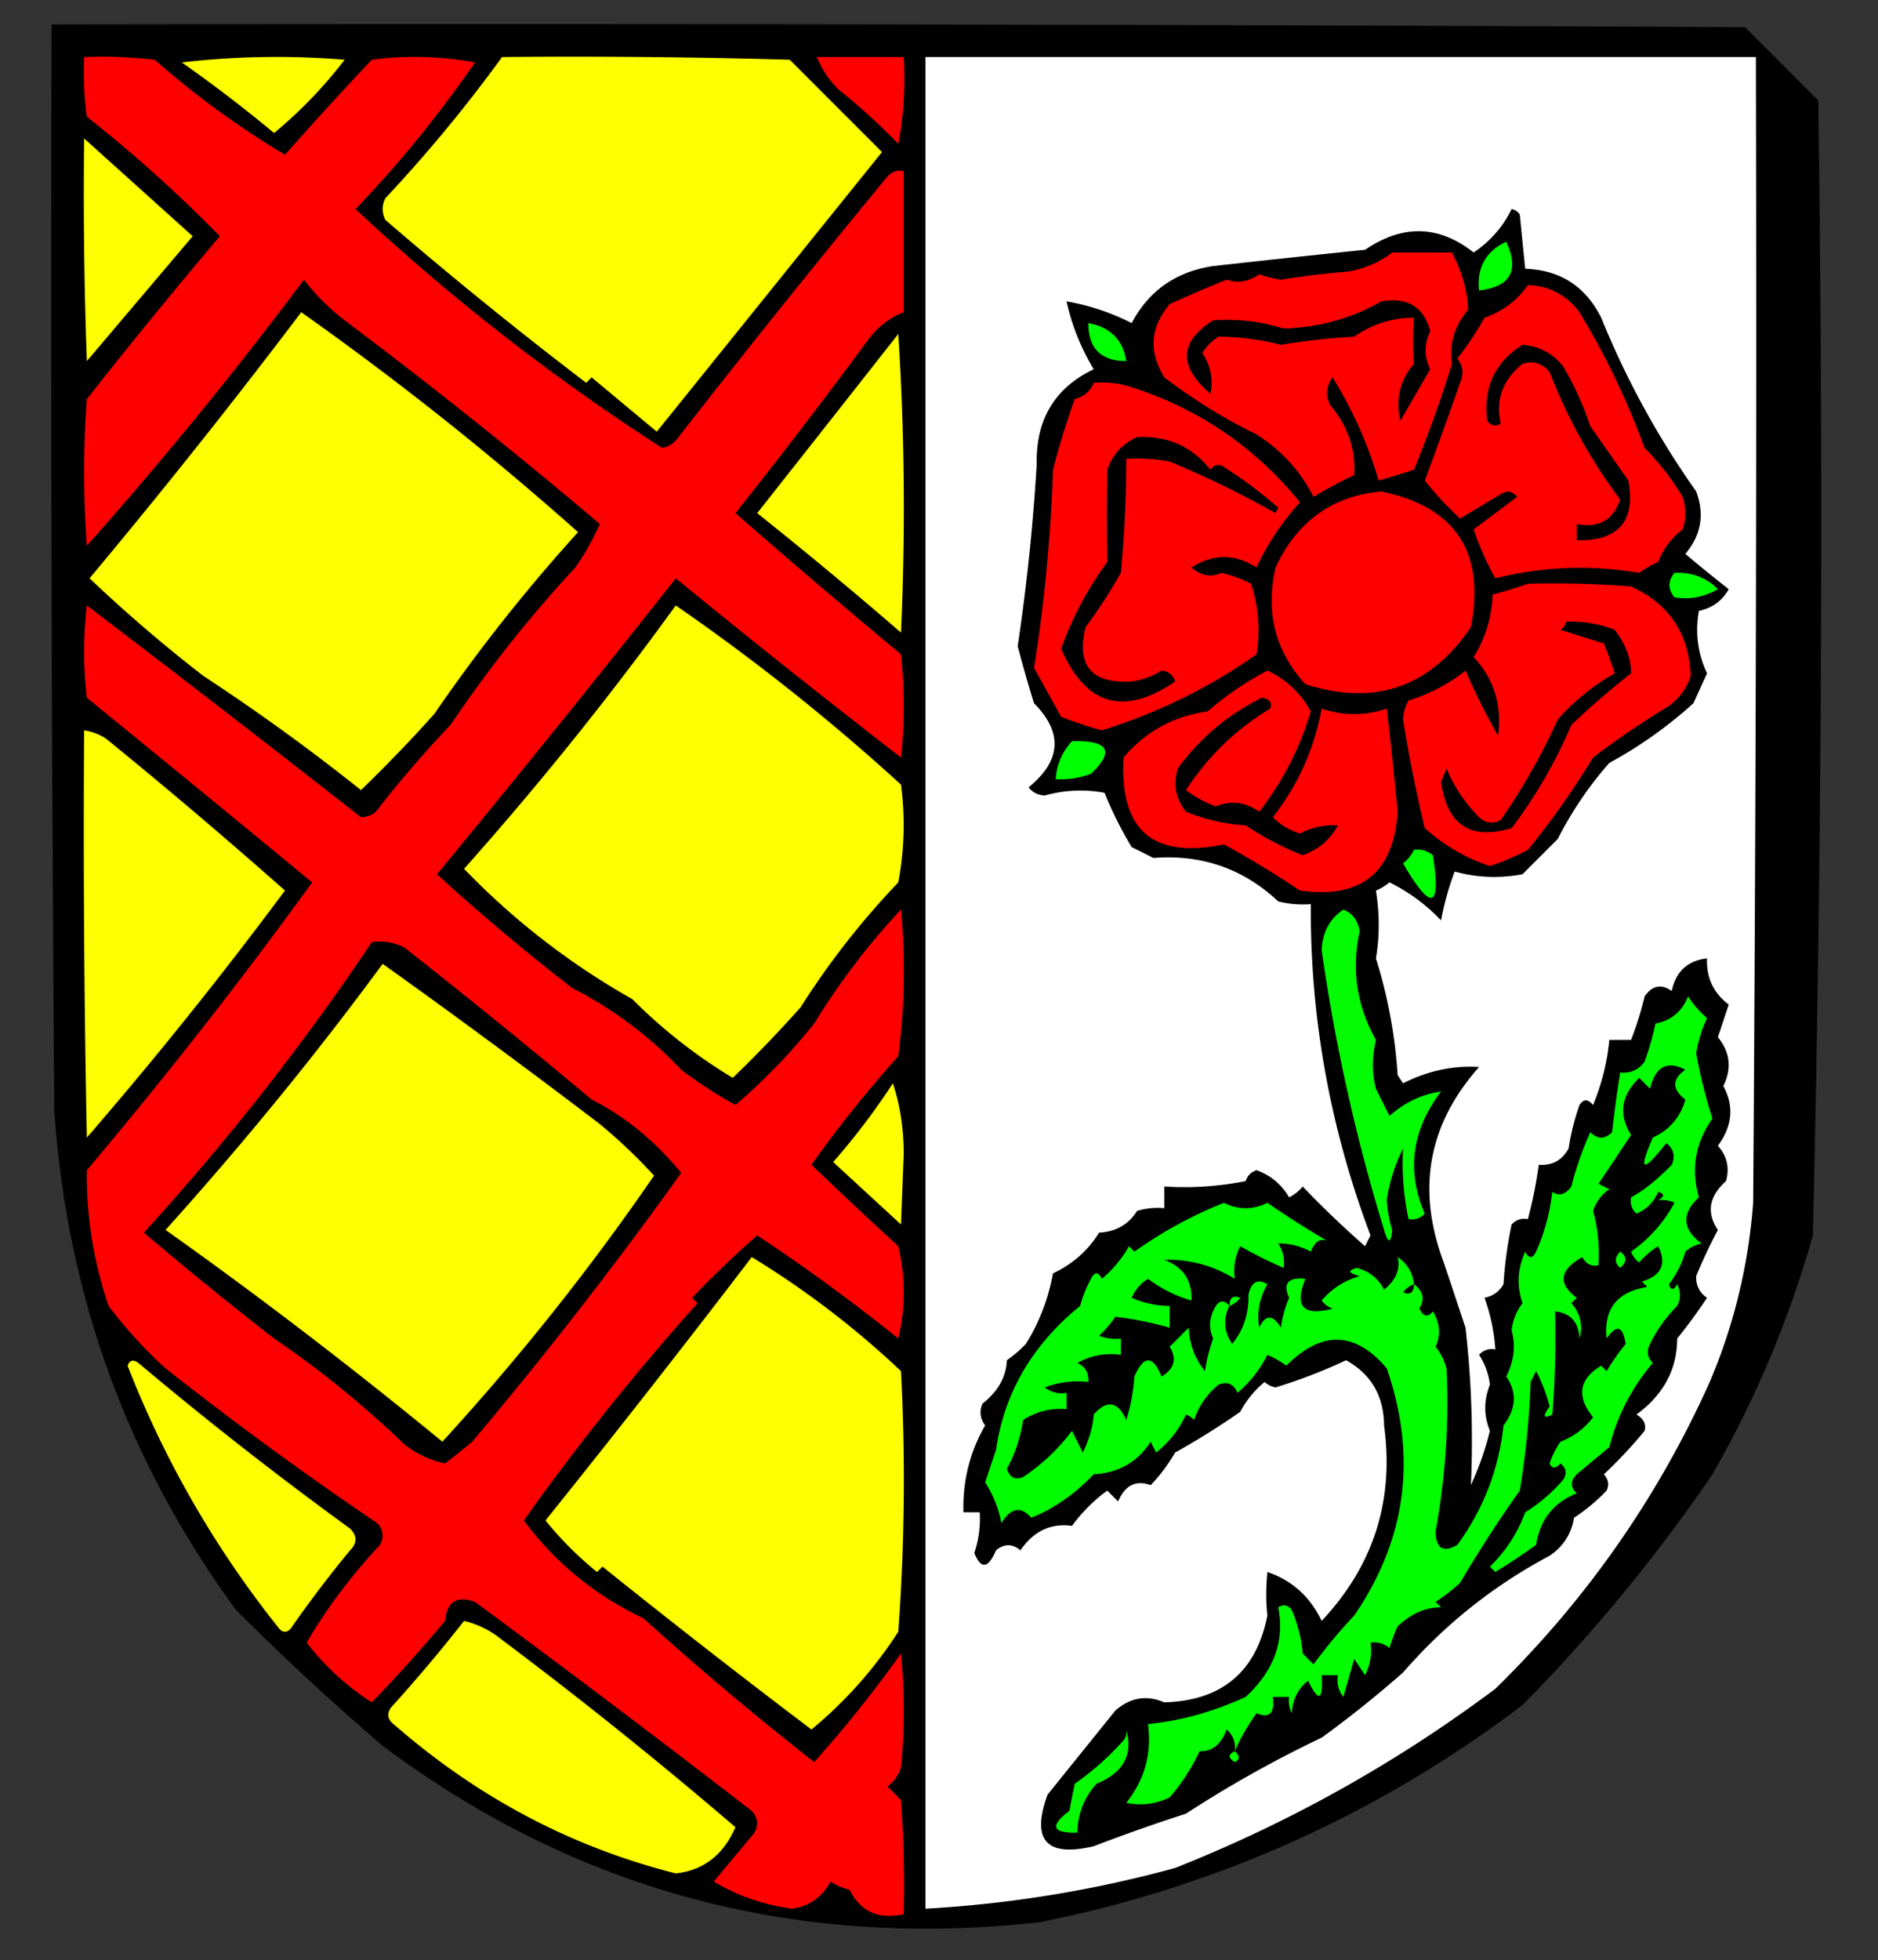<svg xmlns="http://www.w3.org/2000/svg" width="346" height="361" style="shape-rendering:geometricPrecision;text-rendering:geometricPrecision;image-rendering:optimizeQuality;fill-rule:evenodd;clip-rule:evenodd"><rect width="100%" height="100%" fill="#333333" stroke="none"/><path style="opacity:1" d="M9.5 4.5c104.001-.167 208.001 0 312 .5L335 18.5c.973 69.69.64 139.357-1 209a194.422 194.422 0 0 1-18.5 44 305.866 305.866 0 0 1-35 42.5c-26.601 20.133-56.267 33.467-89 40-45.02 4.989-85.353-5.844-121-32.5a479.223 479.223 0 0 1-27-25c-20.008-27.312-31.175-57.979-33.5-92a20000.4 20000.4 0 0 1-.5-200z"/><path style="opacity:1" fill="#fe0000" d="M15.5 10.5c4.346-.166 8.68.001 13 .5a162.407 162.407 0 0 0 24 17.5 725.947 725.947 0 0 1 16-17.5 60.728 60.728 0 0 1 19 .5 214.125 214.125 0 0 1-22 27 398.134 398.134 0 0 0 56.5 44c1.261-.26 2.261-.926 3-2a2210.236 2210.236 0 0 1 38.5-48c.825-.886 1.825-1.219 3-1v26c-2.544.968-4.711 2.635-6.5 5a1134.716 1134.716 0 0 1-24.5 32 1585.525 1585.525 0 0 0 30.5 26 90.455 90.455 0 0 1 0 19 1875.148 1875.148 0 0 1-41.5-33 3253.015 3253.015 0 0 1-44 54.5 386.68 386.68 0 0 0 25 21 73.324 73.324 0 0 1 20 15 81.136 81.136 0 0 0 10 6.5 112.863 112.863 0 0 0 14.5-15 128.653 128.653 0 0 1 16-21c.832 9.018.665 18.018-.5 27a225.284 225.284 0 0 0-16 20 901.346 901.346 0 0 0 16 15c1.333 5.667 1.333 11.333 0 17a352.719 352.719 0 0 0-26-19 194.412 194.412 0 0 0-12 11.5l1 1a453.226 453.226 0 0 0-32 40c5.801 7.795 13.135 13.795 22 18a593.058 593.058 0 0 0 31.5 26.5 229.41 229.41 0 0 0 16-20c.667 7 .667 14 0 21a6.978 6.978 0 0 1-2.5 3.5l2.5 2.5c.5 6.992.666 13.992.5 21-4.616 1.057-7.949-.443-10-4.5a11.333 11.333 0 0 1-3.5-1.5c-1.51 2.847-3.844 4.514-7 5-5.226-.677-10.06-2.344-14.5-5l7.5-9c.781-1.444.614-2.777-.5-4a2812.678 2812.678 0 0 0-51-38.5c-3.338-1.206-5.171-.04-5.5 3.5a286.168 286.168 0 0 1-13.5 15 47.073 47.073 0 0 1-12-11c3.566-6.154 8.066-12.154 13.5-18 .78-1.444.614-2.777-.5-4-13.32-9-26.32-18.5-39-28.5A84.763 84.763 0 0 1 20 240.5c-2.763-8.14-4.096-16.474-4-25 14.786-17.536 28.62-35.203 41.5-53a8297.222 8297.222 0 0 0-41.5-34 72.496 72.496 0 0 1 0-17 4347.562 4347.562 0 0 1 50.5 39c1.53-.029 2.696-.696 3.5-2a205.556 205.556 0 0 1 13-15 239.073 239.073 0 0 1 23-29 47.493 47.493 0 0 0 4.5-8C95.615 83.865 79.949 71.365 63.5 59a39.955 39.955 0 0 1-7.5-7.5 751.518 751.518 0 0 1-40 49c-.667-9-.667-18 0-27a1040.457 1040.457 0 0 1 24.5-30 256.942 256.942 0 0 0-24.5-22 60.94 60.94 0 0 1-.5-11z"/><path style="opacity:1" fill="#feff00" d="M33.5 11.5c9.825-1.158 19.825-1.325 30-.5a83.317 83.317 0 0 1-13 13.5 262.629 262.629 0 0 0-17-13zM92.5 10.5c17.67-.167 35.336 0 53 .5l17 17L121 79.5l-12-10-1 1a793.317 793.317 0 0 1-37-30c-.667-1.333-.667-2.667 0-4a266.272 266.272 0 0 0 21.5-26z"/><path style="opacity:1" fill="#fe0000" d="M150.5 10.5h16a64.875 64.875 0 0 1-1 16 114.911 114.911 0 0 0-11-10c-1.778-1.764-3.111-3.764-4-6z"/><path style="opacity:1" fill="#fefffe" d="M170.5 10.5h153c.167 70.334 0 140.667-.5 211-.863 11.481-3.53 22.481-8 33-9.561 21.264-22.727 40.097-39.5 56.5a255.093 255.093 0 0 1-59 33 220.878 220.878 0 0 1-46 7.5v-341z"/><path style="opacity:1" fill="#feff00" d="m15.5 25.5 20 18-19.5 23c-.5-13.663-.667-27.33-.5-41z"/><path style="opacity:1" d="M278.5 38.5c.617.11 1.117.444 1.5 1l1 10c6.429.217 11.096 3.217 14 9a158.783 158.783 0 0 0 17.5 32c1.587 4.233.92 8.066-2 11.5a257.006 257.006 0 0 0 8 6.5c-1.193 2.134-3.027 3.467-5.5 4-.713 4.007-.213 7.84 1.5 11.5-.829 1.816-1.663 3.649-2.5 5.5a79.978 79.978 0 0 1-15.5 11 66.918 66.918 0 0 0-9.5 14l-6.5 6.5c-4.255.796-8.421.629-12.5-.5a53.73 53.73 0 0 0-2.5 9 33.2 33.2 0 0 0-9.5-7 9.454 9.454 0 0 1-2.5 1.5c.683 4.284.683 8.451 0 12.5a91.02 91.02 0 0 1 4 21.5l1 1.5c4.542-2.308 9.209-3.308 14-3-9.391 10.562-11.558 22.562-6.5 36 1.34 4.01 2.673 8.01 4 12a183.13 183.13 0 0 1 1 29 56.405 56.405 0 0 0 3.5-10c-1.146-2.8-1.146-5.633 0-8.5a12.817 12.817 0 0 0-2-5.5c.825-.886 1.825-1.219 3-1a34.455 34.455 0 0 0-2-9.5c1.561-.318 2.728-1.151 3.5-2.5a77.007 77.007 0 0 1 1.5-11c.825-.886 1.825-1.219 3-1a81.802 81.802 0 0 0 2-10c2.481.177 4.314-.823 5.5-3a43.385 43.385 0 0 1 2-8c.741-1.141 1.575-1.141 2.5 0a41.43 41.43 0 0 0 3-12h4a57.829 57.829 0 0 0 2.5-8c1.396-2.027 3.062-2.36 5-1 .764-3.599 2.93-5.599 6.5-6-.139 3.554 1.194 6.388 4 8.5l-2 6c2.261 2.784 2.595 5.784 1 9 2.016 3.701 1.682 7.368-1 11 1.682 1.895 2.182 4.062 1.5 6.5-3.139 2.818-3.639 5.818-1.5 9a98.312 98.312 0 0 0-4 8.5c-.061 1.711.606 3.044 2 4a95.523 95.523 0 0 1-5.5 7.5c-.001 5.656-2.501 10.323-7.5 14 1.311.758 1.811 1.758 1.5 3a84.853 84.853 0 0 1-7.5 8c.826.951.992 1.951.5 3a33.816 33.816 0 0 1-6 5c-.49 2.98-1.99 5.313-4.5 7-10.321 5.486-19.321 12.652-27 21.5a203.94 203.94 0 0 1-15 12 216.29 216.29 0 0 0-25 14 331.08 331.08 0 0 0-17 6c-8.717 2.059-11.551-1.107-8.5-9.5l12.5-15.5c2.755-2.397 5.755-2.897 9-1.5 10.63-.301 16.964-5.634 19-16-.282-2.487-.282-5.153 0-8 4.53 1.523 7.863 4.523 10 9 9.554-10.161 13.387-22.161 11.5-36-.059-5.454-2.393-9.454-7-12a96.974 96.974 0 0 1-13 5 3.943 3.943 0 0 1-2-1 17.842 17.842 0 0 0-4.5 5.5 142.751 142.751 0 0 1-12 7.5 31.177 31.177 0 0 1-4.5 6c-2.732-.984-4.732.016-6 3l-2-2c-2.5 1.833-4.667 4-6.5 6.5-3.884-.542-7.05.958-9.5 4.5-1.494-1.247-2.994-1.247-4.5 0-1.425 3.376-2.759 3.543-4 .5a19.522 19.522 0 0 0 1-7.5h-3c-.153-5.781 1.18-11.114 4-16-.928-1.268-1.095-2.601-.5-4 2.884-2.266 4.384-4.933 4.5-8a23.65 23.65 0 0 0 3.5-3c2.471-3.955 4.137-8.288 5-13 3.624-1.709 6.458-4.209 8.5-7.5 3.06-.151 5.393-1.485 7-4a12.93 12.93 0 0 1 5-.5v-4a57.15 57.15 0 0 0 15-1c.333-1 1-1.667 2-2 2.609.943 4.609 2.61 6 5a7.248 7.248 0 0 0 2.5-2 178.482 178.482 0 0 0 11.5 11l1-2c-7.458-19.754-11.124-40.087-11-61a18.453 18.453 0 0 1-6-.5c-6.423-6.027-14.09-8.694-23-8l-4-2a69.953 69.953 0 0 1-5-10 24.128 24.128 0 0 0-11 .5c-1.237-.056-2.237-.556-3-1.5 6.034-4.915 6.367-10.081 1-15.5a245.271 245.271 0 0 1-3-10.5 380.38 380.38 0 0 0 3.5-33.5c-.176-8.233 3.324-14.067 10.5-17.5-2.371-3.958-4.038-8.125-5-12.5a42.4 42.4 0 0 1 12 4c3.154-5.966 8.154-9.466 15-10.5 9.326-1.044 18.66-2.044 28-3 6.929-4.716 13.596-4.55 20 .5 3.073-2.07 5.406-4.736 7-8z"/><path style="opacity:1" fill="#0f0" d="M277.5 44.5c2.48 5.31.814 8.31-5 9-.439-4.215 1.227-7.215 5-9z"/><path style="opacity:1" fill="#fe0000" d="M256.5 46.5h11c1.821 3.416 2.821 6.916 3 10.5-2.54 3.027-3.54 6.36-3 10a226.68 226.68 0 0 1-7 19.5c-2.186.72-4.353 1.388-6.5 2a76.92 76.92 0 0 0-8.5-19c-1.131 1.575-1.298 3.241-.5 5 3.306 3.897 4.806 8.23 4.5 13a80.626 80.626 0 0 0-7.5 4c-2.45-4.784-5.95-8.617-10.5-11.5-5.769-2.789-11.436-6.289-17-10.5-2.911-4.779-2.577-9.279 1-13.5a271.176 271.176 0 0 1 10.5-4.5c1.987.73 3.987.396 6-1 1.301.46 2.634.794 4 1a159.19 159.19 0 0 1 12.5-1.5c3.072-.578 5.739-1.745 8-3.5zM281.5 52.5c3.952.159 7.119 1.826 9.5 5a143.45 143.45 0 0 1 12 25 46.475 46.475 0 0 1 7 9c.667 2 .667 4 0 6-2.085 1.582-3.585 3.582-4.5 6a18.08 18.08 0 0 0-3.5 2c-8.878-1.522-17.711-1.189-26.5 1-1.579-2.768-2.912-5.768-4-9 2.625-1.975 5.292-3.975 8-6-.865-1.083-1.865-1.25-3-.5a1749.274 1749.274 0 0 0-7.5 4.5 63.568 63.568 0 0 1-6.5-7c2.23-6.007 4.397-12.007 6.5-18 .72-1.612.554-3.112-.5-4.5a55.987 55.987 0 0 0 5-7.5c3.345-1.156 6.012-3.156 8-6z"/><path style="opacity:1" d="M254.5 55.5c4.826-.811 7.826 1.022 9 5.5-1.129 2.362-1.129 4.695 0 7-1.85 3.177-3.683 6.343-5.5 9.5-.927-3.95-.094-7.45 2.5-10.5-.204-2.621-.204-5.455 0-8.5-4.042.023-7.708 1.19-11 3.5-4.539.253-9.039.753-13.5 1.5a47.597 47.597 0 0 0-11.5-1.5 9.568 9.568 0 0 0-3 3c1.543 2.33 2.043 4.83 1.5 7.5-5.927-5.023-5.76-9.523.5-13.5 4.397-.322 8.73.178 13 1.5 6.529-.203 12.529-1.87 18-5z"/><path style="opacity:1" fill="#feff00" d="M55.5 57.5a582.679 582.679 0 0 1 51 40.5A316.39 316.39 0 0 0 80 131.5a269.982 269.982 0 0 1-13.5 14 382.623 382.623 0 0 0-29-21 271.49 271.49 0 0 1-21-18 1284.73 1284.73 0 0 0 39-49z"/><path style="opacity:1" fill="#0f0" d="M200.5 59.5c4.077.743 6.41 3.077 7 7-4.667 0-7-2.333-7-7z"/><path style="opacity:1" fill="#feff00" d="M165.5 61.5c1.162 18.162 1.329 36.495.5 55a856.487 856.487 0 0 0-26.5-22c8.729-11.05 17.396-22.05 26-33z"/><path style="opacity:1" d="M280.5 63.5c3.066.224 5.566 1.557 7.5 4a56.766 56.766 0 0 1 5 11l7 10c1.367 7.471-1.799 11.138-9.5 11v-3c4.009.814 6.676-.686 8-4.5a97.412 97.412 0 0 1-13-23.5c-1.369-1.624-3.036-2.124-5-1.5-3.675 2.982-5.008 6.648-4 11-.949.617-1.782.45-2.5-.5-.766-6.13 1.4-10.796 6.5-14z"/><path style="opacity:1" fill="#fe0000" d="M201.5 70.5a18.437 18.437 0 0 1 6 .5c12.845 3.923 23.512 11.09 32 21.5a47.165 47.165 0 0 0-8 12c-3.973-2.543-7.973-2.543-12 0 1.783 1.561 3.616 1.895 5.5 1a23.441 23.441 0 0 1 5.5 2c1.384 4.322 1.717 8.655 1 13-8.655 6.098-18.155 10.765-28.5 14a68.116 68.116 0 0 1-7.5-2.5c-1.667-3.003-3.334-6.003-5-9 1.914-11.888 3.081-24.055 3.5-36.5a146.306 146.306 0 0 1 4-13c1.729-.474 2.895-1.474 3.5-3z"/><path style="opacity:1" d="M209.5 80.5c5.558-.303 10.058 1.697 13.5 6 .718-.95 1.551-1.117 2.5-.5a82.564 82.564 0 0 1 10 7.5l-.5 1a175.85 175.85 0 0 0-19.5-9.5 32.438 32.438 0 0 0-8-.5 228.618 228.618 0 0 1-1 21 97.816 97.816 0 0 1-6.5 10c-1.743 7.096 1.09 10.43 8.5 10a14.096 14.096 0 0 0 5.5-2c1.28.113 2.113.78 2.5 2-9.432 6.449-16.432 4.449-21-6a61.52 61.52 0 0 1 8.5-16 659.845 659.845 0 0 1 0-17c1.021-2.85 2.854-4.85 5.5-6z"/><path style="opacity:1" fill="#fe0000" d="M254.5 90.5c13.669 2.85 19.169 11.184 16.5 25-7.571 11.1-17.738 14.6-30.5 10.5-5.567-6.088-7.4-13.255-5.5-21.5 3.968-8.504 10.468-13.171 19.5-14z"/><path style="opacity:1" fill="#0f0" d="M308.5 105.5c3.186-.163 5.853.837 8 3-2.521 1.466-5.188 1.966-8 1.5-1.228-1.49-1.228-2.99 0-4.5z"/><path style="opacity:1" fill="#fe0000" d="M281.5 107.5c6.342-.166 12.675 0 19 .5 7.022 3.197 10.688 8.697 11 16.5-.753 2.253-2.086 4.087-4 5.5a159.625 159.625 0 0 0-14 9.5 151.62 151.62 0 0 1-12 17 45.566 45.566 0 0 1-7 3c-4.505-1.512-8.505-3.846-12-7a251.904 251.904 0 0 1-4-20 7.93 7.93 0 0 1 1-3.5 31.65 31.65 0 0 0 10.5-5.5c1.76 4.053 3.76 8.053 6 12 .749-5.633-.751-10.466-4.5-14.5 2.162-3.489 3.329-7.322 3.5-11.5a96.578 96.578 0 0 0 6.5-2z"/><path style="opacity:1" fill="#feff00" d="M124.5 111.5a390.983 390.983 0 0 1 41.5 33 56.766 56.766 0 0 1-.5 18 148.018 148.018 0 0 0-18 23 232.792 232.792 0 0 1-12.5 13 96.425 96.425 0 0 1-18.5-14.5 135.567 135.567 0 0 1-31-24 619.096 619.096 0 0 0 39-48.5z"/><path style="opacity:1" d="M288.5 114.5a21.341 21.341 0 0 1 9 1.5c1.997 2.593 2.997 5.26 3 8a148.064 148.064 0 0 0-11 9.5 89.725 89.725 0 0 1-11 19c-7.564 2.286-11.897-.547-13-8.5l1-2.5c1.35 3.325 3.35 6.325 6 9 1.223 1.114 2.556 1.281 4 .5a118.842 118.842 0 0 0 10.5-18.5 40.616 40.616 0 0 1 10.5-8.5 100.262 100.262 0 0 0-2-5.5l-8-2.5c.556-.383.889-.883 1-1.5z"/><path style="opacity:1" fill="#fe0000" d="M233.5 123.5c3.404 1.567 6.071 4.067 8 7.5-2.038 6.807-5.205 12.973-9.5 18.5-2.575-1.821-5.241-2.154-8-1a20.48 20.48 0 0 1-5.5-3c4.023-6.19 9.19-11.19 15.5-15 .432-1.1-.068-1.767-1.5-2-6.214 3.044-11.381 7.378-15.5 13-.892 2.953-.392 5.619 1.5 8 3.637 1.441 7.304 2.274 11 2.5a55.779 55.779 0 0 0 10.5 5.5c2.878-1.018 5.045-2.852 6.5-5.5-2.405-.148-4.739.352-7 1.5-1.905-.565-3.571-1.565-5-3 4.634-5.934 7.634-12.601 9-20 4 1.333 8 1.333 12 0a915.158 915.158 0 0 1 2 19c-.751 11.245-6.751 16.078-18 14.5a188.002 188.002 0 0 0-14-8.5c-13.105 2.73-19.272-2.603-18.5-16 4.023-4.765 9.19-7.598 15.5-8.5a56.444 56.444 0 0 1 11-7.5z"/><path style="opacity:1" fill="#feff00" d="M15.5 134.5c1.422.209 2.755.709 4 1.5a1036.386 1036.386 0 0 1 33 28A788.84 788.84 0 0 1 16 209.5c-.5-24.998-.667-49.998-.5-75z"/><path style="opacity:1" fill="#0f0" d="M197.5 136.5c6.735-.191 7.902 1.809 3.5 6a15.894 15.894 0 0 1-6.5 1c.188-2.706 1.188-5.039 3-7zM260.5 156.5c1.322-.17 2.489.163 3.5 1 1.531 9.928-.303 10.428-5.5 1.5.881-.708 1.547-1.542 2-2.5z"/><path style="opacity:1" fill="#03fc01" d="M247.5 167.5c1.685.684 2.685 2.017 3 4-1.537 7.053-.537 13.72 3 20-.744 3.183-.744 6.183 0 9l2.5 5c2.812-2.492 5.978-3.992 9.5-4.5-5.404 7.156-6.404 14.656-3 22.5-.825.886-1.825 1.219-3 1-.916-4.422-1.249-8.756-1-13a31.252 31.252 0 0 0-3 9.5 22.486 22.486 0 0 0 1 5.5c-.237 2.563-.737 2.563-1.5 0a338.047 338.047 0 0 1-11.5-51.5c.132-3.294 1.465-5.794 4-7.5z"/><path style="opacity:1" d="M68.5 173.5a9.86 9.86 0 0 1 6 1 1380.007 1380.007 0 0 1 34.5 28c6.139 3.082 11.639 7.582 16.5 13.5A796.905 796.905 0 0 1 87 265.5a146.53 146.53 0 0 1-5 4c-2.79-.594-5.29-1.761-7.5-3.5-7.525-7.239-15.525-13.739-24-19.5a687.105 687.105 0 0 1-24-19.5c15.416-16.894 29.416-34.727 42-53.5z"/><path style="opacity:1" fill="#feff00" d="M70.5 177.5a1605.436 1605.436 0 0 1 40 29.5 98.663 98.663 0 0 1 10 9.5c-11.773 17.129-24.773 33.462-39 49-16.868-13.848-33.868-26.848-51-39 14.454-16.051 27.787-32.384 40-49z"/><path style="opacity:1" fill="#01fd00" d="M227.5 322.5c.188-1.603-.312-2.937-1.5-4-1.03 2.757-2.697 4.091-5 4a35.978 35.978 0 0 1-5.5 8.5c-2.577 1.25-5.243 1.584-8 1 3.388-4.253 4.721-9.086 4-14.5 5.99-.585 11.99-2.252 18-5 5.218-4.824 7.218-10.324 6-16.5.949-.617 1.782-.451 2.5.5a25.777 25.777 0 0 1 2 8l2 2a96.246 96.246 0 0 1 7.5-9c9.616-14.041 11.616-29.207 6-45.5-5.818-6.867-11.985-7.034-18.5-.5a18.08 18.08 0 0 0-3.5-2 22.106 22.106 0 0 1-5.5 7c-.725-1.658-1.892-2.158-3.5-1.5-2.117 1.731-3.617 3.898-4.5 6.5a3.647 3.647 0 0 0-1.5-1c-1.253 2.757-3.087 5.091-5.5 7l-1-2c-2.44 3.766-5.94 5.766-10.5 6-3.476 3.656-7.309 6.322-11.5 8-1.929-2.184-3.763-1.85-5.5 1-.529-2.757-1.529-5.257-3-7.5l2-6c1.539-10.53 6.705-19.363 15.5-26.5a22.981 22.981 0 0 1 2-5c.667-1.333 1.333-1.333 2 0a21.83 21.83 0 0 0 5-6l1 1a78.635 78.635 0 0 1 16.5-9c2.667 1.333 5.333 1.333 8 0a171.408 171.408 0 0 0 11 7c-1.258-.516-2.258.15-3 2-1.956-1.048-3.956-1.548-6-1.5.88 1.356 1.214 2.856 1 4.5a82.394 82.394 0 0 1-8-4 9.86 9.86 0 0 0-1 6c-3.978-2.442-8.311-3.609-13-3.5 3.507 1.33 5.173 3.83 5 7.5-2.851-.823-5.518-2.156-8-4-1.345.847-2.345 2.013-3 3.5a17.758 17.758 0 0 0 7 1.5v4c-3.507-.977-6.841-1.644-10-2a23.65 23.65 0 0 1-3 3.5 8.43 8.43 0 0 0 4 .5v3c-2.897-.375-5.563.125-8 1.5 1.473.71 2.14 1.876 2 3.5a16.873 16.873 0 0 0-8 1c1.189.929 2.522 1.262 4 1v3c-2.9-.22-5.567.446-8 2-.475 3.222-1.475 6.222-3 9 .535 1.601 1.535 2.101 3 1.5a36.45 36.45 0 0 0 9-8.5l2 4c1.198-2.491 1.865-4.825 2-7 2.452-2.784 4.452-2.451 6 1a34.251 34.251 0 0 0 1.5-8c1.721-3.966 3.388-3.966 5 0 2.369-1.427 2.869-3.261 1.5-5.5l3.5-3.5c.133 3.025 1.133 5.692 3 8a32.444 32.444 0 0 1 1.5-6c-.883-1.98-.717-3.98.5-6 .77-1.098 1.603-1.098 2.5 0-1.184 2.354-1.018 4.687.5 7 2.093-2.544 3.093-5.544 3-9 .508-2.404 1.675-3.071 3.5-2-1.46 2.529-1.96 5.196-1.5 8 1.154-2.457 2.488-2.457 4 0a20.431 20.431 0 0 1 1.5-5.5c-1.194-2.658-.194-3.824 3-3.5-2.079 5.091-.412 6.924 5 5.5a4.457 4.457 0 0 1-2-1.5c1.883-2.199 4.216-3.699 7-4.5-2.095-.556-2.262-1.056-.5-1.5 2.257.59 3.924 1.923 5 4 2.19-1.782 3.023-3.782 2.5-6 1.762 1.188 2.762 2.855 3 5 1.72 1.251 2.053 2.751 1 4.5.753 1.487 1.586 1.654 2.5.5 1.309 2.186 1.476 4.353.5 6.5a11.295 11.295 0 0 1 2 4c.482 9.974-.185 19.974-2 30 .034 3.165 1.367 3.998 4 2.5 4.805-6.604 7.638-13.937 8.5-22 2.359-3.096 2.526-6.096.5-9 1.444-2.861 1.777-5.695 1-8.5a9.821 9.821 0 0 1 2-5c-1.087-3.187-.92-6.353.5-9.5.667 1.333 1.333 1.333 2 0 1.527-3.378 2.527-7.045 3-11 1.243.836 2.41.503 3.5-1a59.25 59.25 0 0 1 3.5-10c1.333 1.333 2.667 1.333 4 0 .42-3.691.92-7.358 1.5-11 1.89.203 3.39-.463 4.5-2a54.628 54.628 0 0 0 2-7c2.903-.569 4.903-2.235 6-5a19.887 19.887 0 0 0 3.5 4 24.49 24.49 0 0 0-2 6.5 95.5 95.5 0 0 0 3 12c-3.155 4.441-3.988 9.274-2.5 14.5-3.246 3.017-3.079 5.851.5 8.5a6.802 6.802 0 0 0-3 1.5 17.54 17.54 0 0 1-3 6c.346 1.196.846 1.196 1.5 0 .667 1.333.667 2.667 0 4a26.002 26.002 0 0 0-5 7c-.684 1.284-.517 2.451.5 3.5-3.865 4.564-6.532 9.731-8 15.5l-6 5c-1.211 1.22-1.211 2.387 0 3.5-4.281 1.715-6.781 4.882-7.5 9.5a125.716 125.716 0 0 1-7.5 5l-1-1a26.758 26.758 0 0 0 6.5-10 29.964 29.964 0 0 0 7-6c.749-1.135.583-2.135-.5-3-.896 1.006-1.562 1.006-2 0a15.69 15.69 0 0 1 2-4c2.444-.948 4.444-2.448 6-4.5-3.093-3.856-2.593-7.023 1.5-9.5l1 1a43.542 43.542 0 0 1 3.5-5c-.488-3.351-1.655-3.684-3.5-1-.57-5.443 1.93-8.61 7.5-9.5l-1-1c3.612-1.08 4.612-3.247 3-6.5a14.972 14.972 0 0 0-3.5 3 4.457 4.457 0 0 1-1.5-2 25.913 25.913 0 0 0 8-9c-.762-.411-1.762-.577-3-.5 1.196-.654 1.196-1.154 0-1.5-.811 1.891-2.144 3.224-4 4-.886-.825-1.219-1.825-1-3 2.286-1.207 4.786-3.207 7.5-6 .699-1.574.365-2.907-1-4-4.383 5.597-5.216 5.263-2.5-1 3.096-1.427 5.096-3.761 6-7-2.473-1.925-2.473-3.758 0-5.5-3.339-1.746-5.505-.58-6.5 3.5l-2-2c-3.339 3.221-3.839 6.721-1.5 10.5a889.933 889.933 0 0 1-6 9l2 1c-1.439.991-2.439 2.324-3 4 .876 3.112 1.209 6.445 1 10-1.242.311-2.242-.189-3-1.5-4.191 2.4-4.525 4.9-1 7.5l-1 1c1.687 1.913 2.187 4.08 1.5 6.5-.154-3.025-1.654-4.691-4.5-5 .166 6.342 0 12.675-.5 19-1.666.84-1.833.34-.5-1.5a29.898 29.898 0 0 0-2.5-6.5l-1 2a153.264 153.264 0 0 1-2 20 239.466 239.466 0 0 0-11 17 36.078 36.078 0 0 1-4.5 3.5l1 1c-2.83-.013-5.497 1.153-8 3.5a28.931 28.931 0 0 0-1.5 4c-1.011-.837-2.178-1.17-3.5-1a9.86 9.86 0 0 1-1 6l-2-3-2 7c-.929-1.189-1.262-2.522-1-4h-3c.275 4.72-.559 5.054-2.5 1-1.871 1.497-2.871 3.497-3 6a4.934 4.934 0 0 1-.5-3h-3c.395 3.023-.605 4.023-3 3-1.636 2.284-2.969 4.618-4 7z"/><path style="opacity:1" fill="#feff00" d="M164.5 199.5c1.325 3.945 1.992 8.278 2 13l-.5 13-12.5-11.5a128.265 128.265 0 0 0 11-14.5z"/><path style="opacity:1" fill="#0f0" d="M298.5 230.5c1.276.886 1.276 1.886 0 3-1.062-.925-1.062-1.925 0-3z"/><path style="opacity:1" fill="#feff00" d="M138.5 231.5c9.841 5.993 19.007 12.993 27.5 21a384.59 384.59 0 0 1-.5 48 78.34 78.34 0 0 1-16 18 1652.032 1652.032 0 0 1-38.5-30l-1 1a63.96 63.96 0 0 1-9.5-9.5 2490.053 2490.053 0 0 0 38-48.5z"/><path style="opacity:1" d="M260.5 236.5c-.017 1.528-.684 2.028-2 1.5.544-.717 1.211-1.217 2-1.5z"/><path style="opacity:1" fill="#0f0" d="M226.5 240.5c.017-1.528.684-2.028 2-1.5-.544.717-1.211 1.217-2 1.5z"/><path style="opacity:1" fill="#feff00" d="M23.5 251.5c.397-1.025 1.063-1.192 2-.5a692.767 692.767 0 0 0 39 30.5c1.333 1.333 1.333 2.667 0 4a222.365 222.365 0 0 0-11 14.5c-.667.667-1.333.667-2 0-11.782-14.729-21.116-30.895-28-48.5zM85.5 298.5a17.339 17.339 0 0 1 7 3.5 845.582 845.582 0 0 1 43 34.5c-2.238 5.114-5.904 7.947-11 8.5-19.238-4.857-36.572-14.024-52-27.5-1.083-.865-1.25-1.865-.5-3a300.26 300.26 0 0 0 13.5-16z"/><path style="opacity:1" fill="#05fa02" d="M207.5 318.5c1.297 4.643-.536 7.977-5.5 10-2.287 2.572-3.453 5.572-3.5 9-4.654.105-5.154-1.229-1.5-4l1-5a52.013 52.013 0 0 0 9-8 2.428 2.428 0 0 0 .5-2z"/><path style="opacity:1" fill="#0f0" d="M227.5 322.5c.963.863.963 1.53 0 2-1.273-.757-1.273-1.423 0-2z"/></svg>